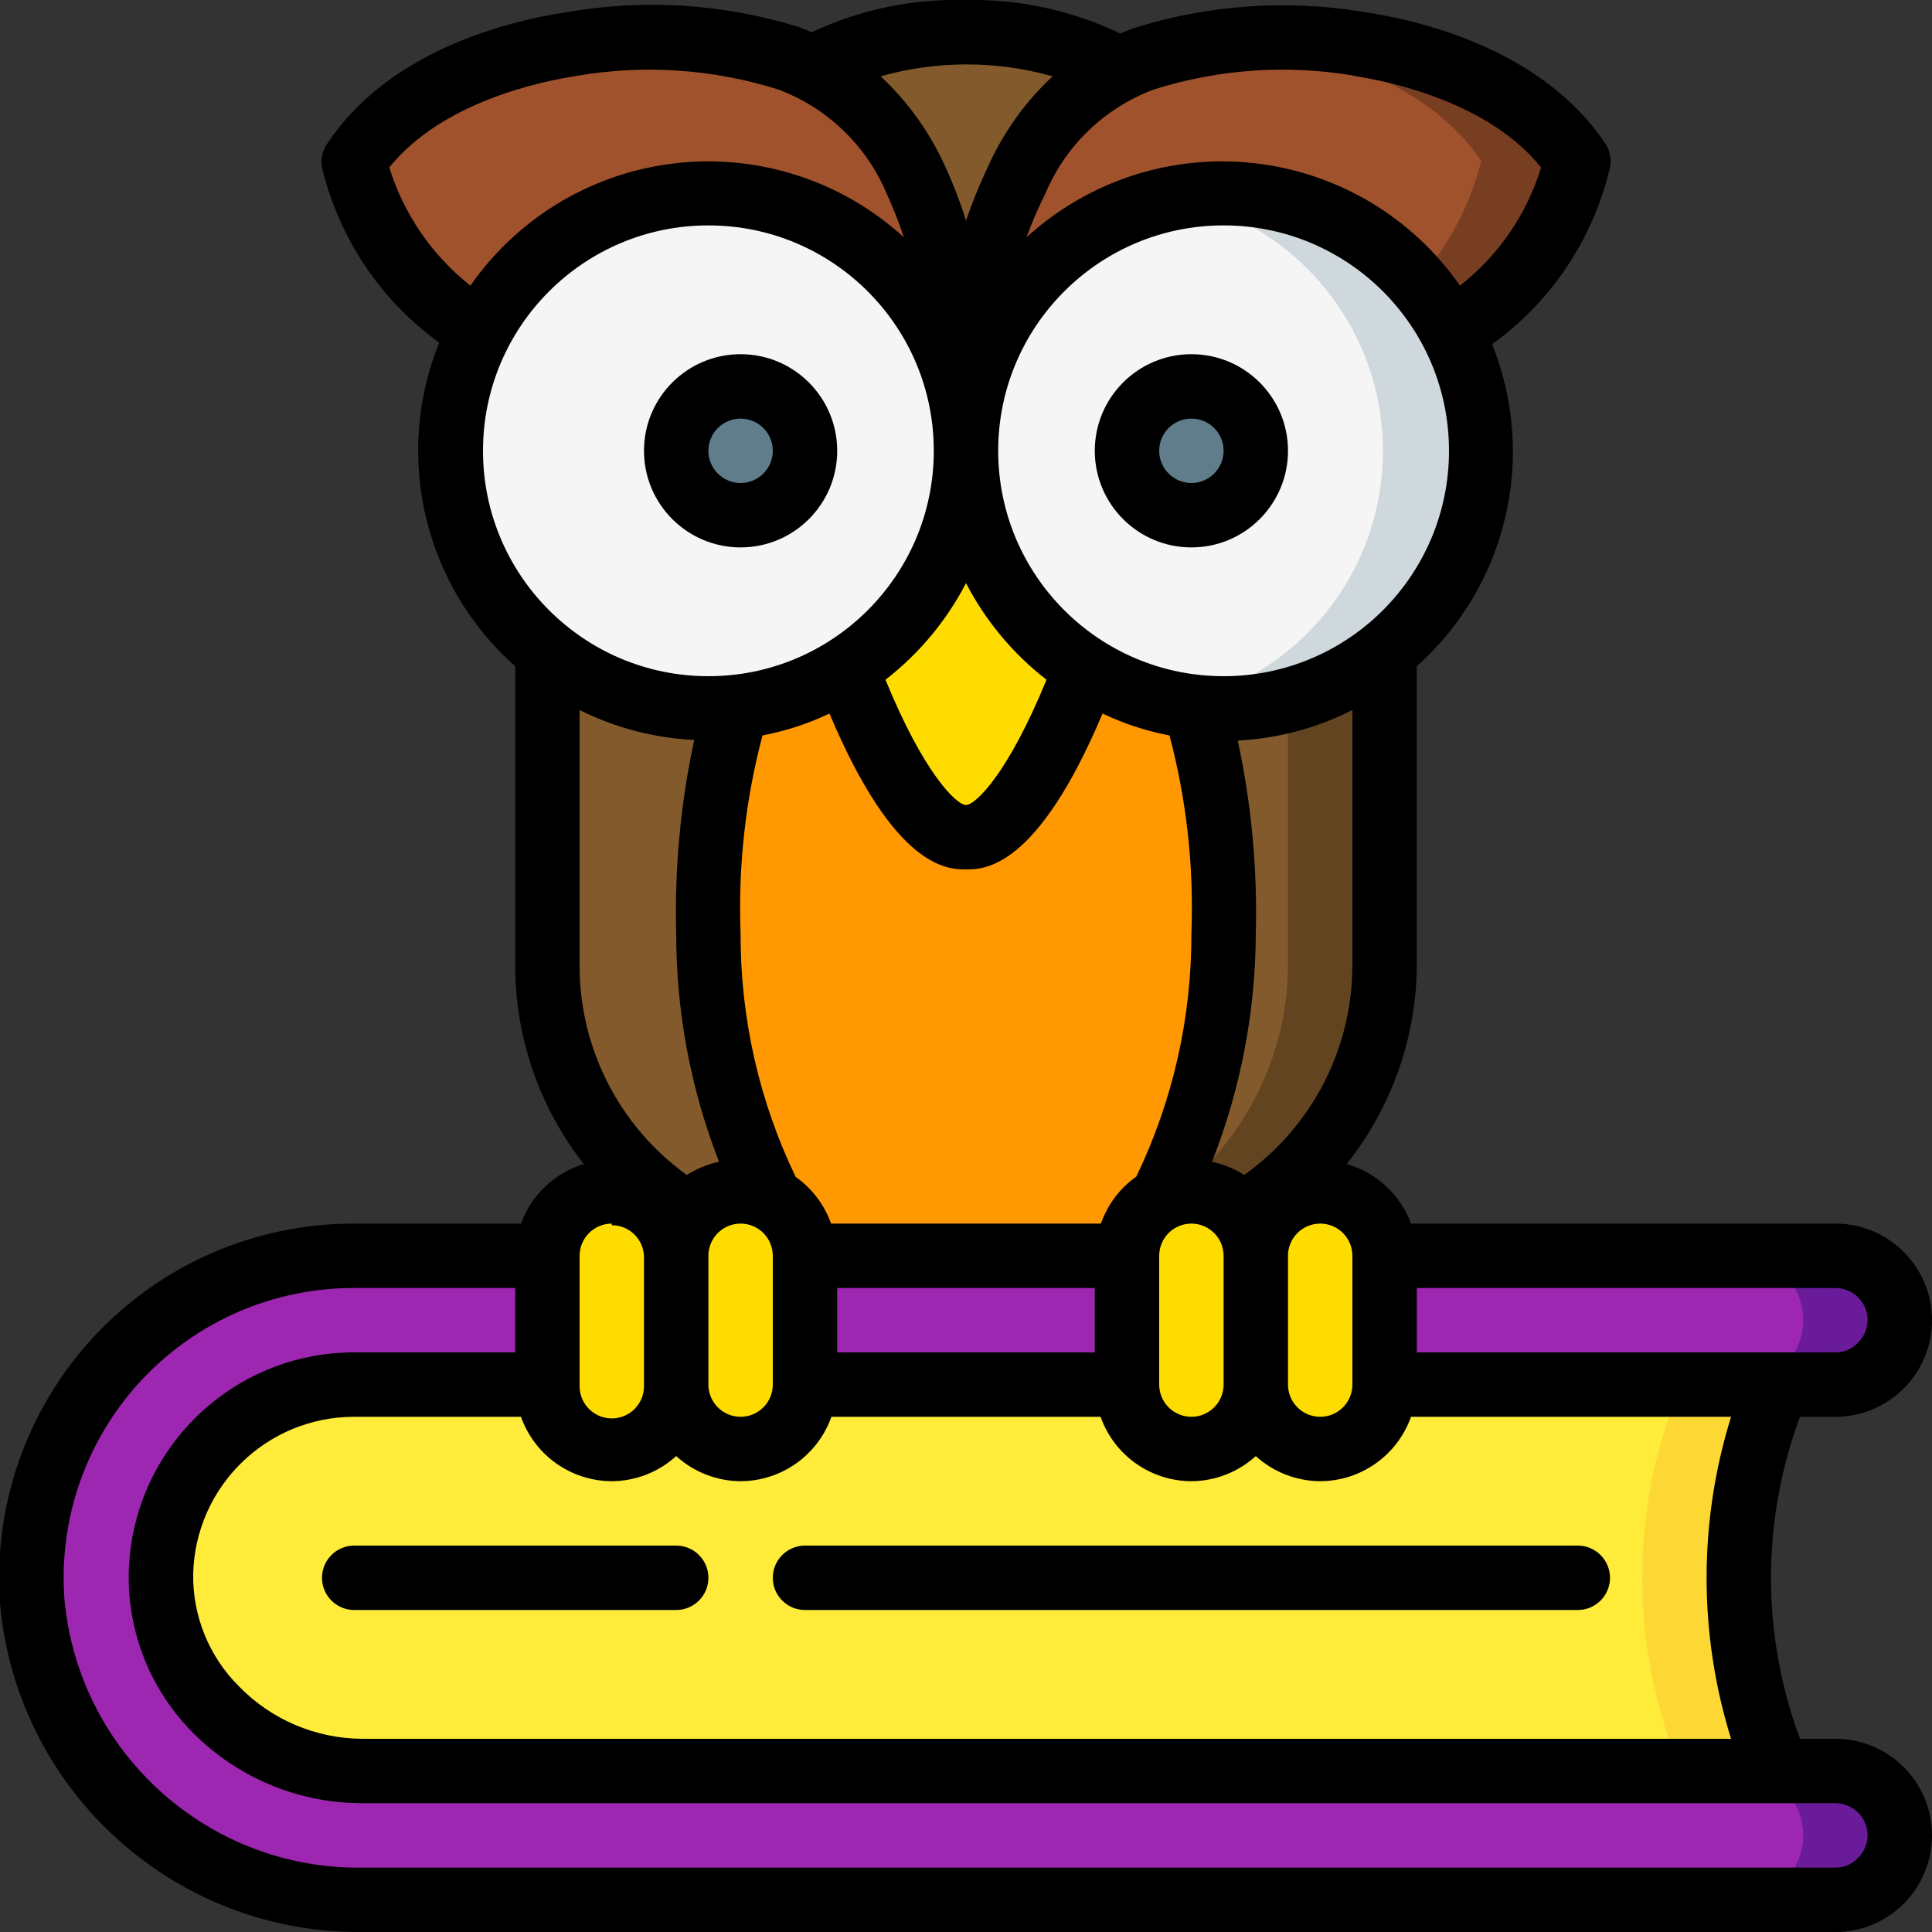 <svg height="512" viewBox="0 0 60 60" width="512" xmlns="http://www.w3.org/2000/svg"><rect x="0" y="0" width="60" height="60" fill="#333333" stroke="none"/><g id="Page-1" fill="none" fill-rule="evenodd"><g id="043---Owl-Book" fill-rule="nonzero" transform="translate(-1 -1)"><g id="Icons" transform="translate(1 1)"><path id="Shape" d="m59 57c0 1.105-.895 2-2 2h-45.69c-5.337.084-9.834-3.964-10.31-9.28-.2-2.775.764-5.507 2.662-7.541 1.898-2.034 4.557-3.186 7.338-3.179h6v4h-6c-3.252-.001-5.913 2.589-6 5.84.028 3.426 2.824 6.182 6.25 6.16h45.75c1.105 0 2 .895 2 2z" fill="#9d27b0"/><path id="Shape" d="m57 55h-3c1.105 0 2 .895 2 2s-.895 2-2 2h3c1.105 0 2-.895 2-2s-.895-2-2-2z" fill="#6a1b9a"/><path id="Shape" d="m59 41c0 1.105-.895 2-2 2h-14v-4h14c1.105 0 2 .895 2 2z" fill="#9d27b0"/><path id="Shape" d="m57 39h-3c1.105 0 2 .895 2 2s-.895 2-2 2h3c1.105 0 2-.895 2-2s-.895-2-2-2z" fill="#6a1b9a"/><path id="Shape" d="m54 49c-.024 2.063.389 4.108 1.21 6h-44c-3.41 0-6.183-2.75-6.21-6.16.087-3.251 2.748-5.841 6-5.84h6c0 1.105.895 2 2 2s2-.895 2-2c0 1.105.895 2 2 2s2-.895 2-2h10c0 1.105.895 2 2 2s2-.895 2-2c0 1.105.895 2 2 2s2-.895 2-2l12.21-0c-.821 1.892-1.234 3.937-1.21 6z" fill="#ffeb3a"/><path id="Shape" d="m55.21 43h-3c-1.613 3.837-1.613 8.163 0 12h3c-1.613-3.837-1.613-8.163 0-12z" fill="#fdd834"/><path id="Shape" d="m30 13.9v.1c.028 4.079-3.018 7.526-7.07 8-.31 0-.62.05-.93.05-4.364-.006-7.918-3.507-7.988-7.87-.071-4.363 3.368-7.978 7.729-8.125 4.361-.147 8.036 3.228 8.259 7.585z" fill="#f5f5f5"/><path id="Shape" d="m46 14c0 4.418-3.582 8-8 8-.31 0-.62 0-.93-.05-4.033-.472-7.072-3.89-7.07-7.95v-.1c0-.1 0-.21 0-.31.113-4.418 3.787-7.908 8.205-7.795s7.908 3.787 7.795 8.205z" fill="#f5f5f5"/><path id="Shape" d="m45.07 10.26c-1.386-2.62-4.106-4.259-7.07-4.26-.517-.001-1.033.049-1.54.15 3.755.723 6.474 4.001 6.488 7.825.015 3.824-2.679 7.123-6.428 7.875.181.044.365.077.55.1.31 0 .62.05.93.05 2.805-.001 5.404-1.47 6.851-3.873 1.447-2.403 1.53-5.388.219-7.867z" fill="#cfd8dc"/><circle id="Oval" cx="23" cy="14" fill="#607d8b" r="2"/><circle id="Oval" cx="37" cy="14" fill="#607d8b" r="2"/><path id="Shape" d="m23.93 37.23c-.286-.153-.606-.232-.93-.23-.607 0-1.181.276-1.56.75-2.748-1.615-4.437-4.563-4.44-7.75v-9.76c1.418 1.138 3.182 1.759 5 1.76.31 0 .62 0 .93-.05-.742 2.272-1.058 4.663-.93 7.05-.009 2.857.652 5.675 1.93 8.23z" fill="#825a2c"/><path id="Shape" d="m43 20.24v9.76c-.003 3.187-1.692 6.135-4.44 7.75l-.15-.16c-.618-.618-1.565-.764-2.34-.36 1.278-2.555 1.939-5.373 1.93-8.23.122-2.371-.194-4.743-.93-7 .31 0 .62.05.93.05 1.824-.016 3.588-.654 5-1.81z" fill="#825a2c"/><path id="Shape" d="m40 21.74v8.26c-.019 2.731-1.277 5.307-3.42 7 .14-.016.28-.016.42 0 .53.002 1.037.214 1.41.59l.15.16c2.748-1.615 4.437-4.563 4.44-7.75v-9.76c-.88.71-1.904 1.222-3 1.5z" fill="#624421"/><path id="Shape" d="m30 13.59c-.186-3.594-2.748-6.622-6.262-7.399s-7.114.888-8.798 4.069c-1.98-1.137-3.405-3.04-3.94-5.26 1.46-2.19 4.31-3.26 6.8-3.64 2.236-.371 4.528-.21 6.69.47.268.089.529.2.78.33 1.406.757 2.521 1.96 3.17 3.42 1.074 2.532 1.605 5.26 1.56 8.01z" fill="#a0522d"/><path id="Shape" d="m49 5c-.532 2.218-1.953 4.12-3.93 5.26-1.679-3.191-5.285-4.864-8.806-4.086-3.521.778-6.086 3.815-6.264 7.416-.047-2.746.481-5.471 1.55-8 .649-1.46 1.764-2.663 3.17-3.42.251-.13.512-.241.78-.33 2.162-.68 4.454-.841 6.69-.47 2.5.37 5.35 1.44 6.81 3.63z" fill="#a0522d"/><path id="Shape" d="m42.2 1.36c-1.294-.196-2.607-.233-3.91-.11.3 0 .61.06.91.11 2.49.38 5.34 1.45 6.8 3.64-.349 1.395-1.036 2.683-2 3.75.413.458.769.965 1.06 1.51 1.98-1.137 3.405-3.04 3.94-5.26-1.46-2.19-4.31-3.26-6.8-3.64z" fill="#783e22"/><path id="Shape" d="m34.73 2.16c-1.406.757-2.521 1.96-3.17 3.42-1.069 2.529-1.597 5.254-1.55 8v.31c0-.1 0-.21 0-.31.047-2.746-.481-5.471-1.55-8-.649-1.46-1.764-2.663-3.17-3.42 1.434-.81 3.063-1.212 4.71-1.16 1.653-.055 3.29.346 4.73 1.16z" fill="#825a2c"/><path id="Shape" d="m21 39v4c0 1.105-.895 2-2 2s-2-.895-2-2v-4c0-1.105.895-2 2-2s2 .895 2 2z" fill="#ffdc00"/><path id="Shape" d="m25 38.94v4.06c0 1.105-.895 2-2 2s-2-.895-2-2v-4c0-.455.156-.895.44-1.25.379-.474.953-.75 1.56-.75.324-.002.644.077.93.23.178.094.34.215.48.36.361.359.572.841.59 1.35z" fill="#ffdc00"/><path id="Rectangle-path" d="m25 39h10v4h-10z" fill="#9d27b0"/><g fill="#ffdc00"><path id="Shape" d="m39 39v4c0 1.105-.895 2-2 2s-2-.895-2-2v-4.06c.022-.721.431-1.375 1.07-1.71.775-.404 1.722-.258 2.34.36l.15.16c.284.355.44.795.44 1.25z"/><path id="Shape" d="m43 39v4c0 1.105-.895 2-2 2s-2-.895-2-2v-4c0-1.105.895-2 2-2s2 .895 2 2z"/><path id="Shape" d="m33.72 20.76c-.61 1.61-2.16 5.24-3.72 5.24s-3.11-3.63-3.72-5.24c2.317-1.467 3.72-4.018 3.72-6.76-0 2.742 1.403 5.293 3.72 6.76z"/></g><path id="Shape" d="m38 29c.009 2.857-.652 5.675-1.93 8.23-.639.335-1.048.989-1.07 1.71-.332.04-.666.06-1 .06h-8c-.334 0-.668-.02-1-.06-.018-.509-.229-.991-.59-1.35-.14-.145-.302-.266-.48-.36-1.278-2.555-1.939-5.373-1.93-8.23-.122-2.371.194-4.743.93-7 1.191-.142 2.336-.549 3.35-1.19.61 1.56 2.16 5.19 3.72 5.19s3.11-3.63 3.72-5.24c1.01.659 2.155 1.082 3.35 1.24.736 2.257 1.052 4.629.93 7z" fill="#ff9801"/></g><g id="Icons_copy" fill="#000"><path id="Shape" d="m56.9 45h1.1c1.657 0 3-1.343 3-3s-1.343-3-3-3h-13.18c-.332-.901-1.076-1.589-2-1.85 1.394-1.749 2.161-3.914 2.18-6.15v-9.31c2.808-2.508 3.743-6.506 2.34-10 1.843-1.328 3.143-3.278 3.66-5.49.051-.26-.003-.53-.15-.75-1.91-2.84-5.52-3.78-7.5-4.08-2.394-.396-4.847-.222-7.16.51l-.4.16c-1.493-.716-3.134-1.073-4.79-1.04-1.653-.045-3.293.297-4.79 1l-.4-.16c-2.316-.718-4.77-.879-7.16-.47-2 .3-5.59 1.24-7.48 4.08-.154.217-.216.487-.17.75.523 2.19 1.815 4.121 3.64 5.44-1.422 3.512-.477 7.539 2.36 10.05v9.31c.004 2.23.754 4.395 2.13 6.15-.905.275-1.628.96-1.95 1.85h-5.18c-3.06-.008-5.984 1.259-8.071 3.496s-3.148 5.242-2.929 8.294c.513 5.841 5.447 10.295 11.31 10.21h45.69c1.657 0 3-1.343 3-3s-1.343-3-3-3h-1.1c-1.2-3.225-1.2-6.775 0-10zm2.1-3c-.004.269-.115.525-.31.71-.179.189-.43.294-.69.29h-13v-2h13c.552 0 1 .448 1 1zm-16 2c0 .552-.448 1-1 1s-1-.448-1-1v-4c0-.552.448-1 1-1s1 .448 1 1zm-16-1v-2h8v2zm-4-3c0-.552.448-1 1-1s1 .448 1 1v4c0 .552-.448 1-1 1s-1-.448-1-1zm3.76-16.84c2.04 4.84 3.68 4.84 4.24 4.84s2.2 0 4.24-4.84c.662.314 1.361.543 2.08.68.532 2.008.761 4.084.68 6.16.007 2.61-.578 5.188-1.71 7.54-.51.36-.894.871-1.1 1.46h-8.38c-.208-.586-.592-1.092-1.1-1.45-1.134-2.355-1.718-4.936-1.71-7.55-.081-2.076.148-4.152.68-6.16.719-.137 1.418-.366 2.08-.68zm1.74-1.05c1.041-.807 1.894-1.831 2.5-3 .606 1.169 1.459 2.193 2.5 3-1.18 2.89-2.2 3.89-2.5 3.89s-1.32-1-2.5-3.89zm8.5 17.89c0-.552.448-1 1-1s1 .448 1 1v4c0 .552-.448 1-1 1s-1-.448-1-1zm6-9c-.009 2.578-1.26 4.995-3.36 6.49-.306-.196-.645-.335-1-.41.889-2.255 1.35-4.656 1.36-7.08.053-2.015-.135-4.029-.56-6 1.24-.065 2.453-.388 3.56-.95zm-4-9c-3.866 0-7-3.134-7-7s3.134-7 7-7 7 3.134 7 7-3.134 7-7 7zm4-18.65c1.26.19 4.25.85 5.86 2.85-.443 1.453-1.323 2.735-2.52 3.67-1.482-2.129-3.811-3.515-6.39-3.803-2.578-.287-5.156.552-7.07 2.303.17-.468.367-.925.59-1.37.63-1.49 1.845-2.654 3.36-3.22 2.01-.635 4.142-.782 6.22-.43zm-12-.35c.909-.002 1.815.123 2.69.37-.846.787-1.526 1.736-2 2.79-.262.55-.492 1.114-.69 1.69-.18-.577-.397-1.141-.65-1.69-.476-1.053-1.156-2.001-2-2.79.862-.244 1.754-.368 2.65-.37zm-17.91 3.2c1.61-2 4.6-2.66 5.86-2.85 2.078-.352 4.21-.205 6.22.43 1.515.566 2.73 1.73 3.36 3.22.206.446.386.903.54 1.37-1.915-1.751-4.492-2.59-7.07-2.303-2.578.287-4.908 1.673-6.39 3.803-1.193-.94-2.071-2.22-2.52-3.67zm2.91 8.8c0-3.866 3.134-7 7-7s7 3.134 7 7-3.134 7-7 7-7-3.134-7-7zm3 8.05c1.109.555 2.322.871 3.56.93-.426 1.977-.614 3.998-.56 6.02 0 2.422.451 4.823 1.33 7.08-.355.075-.694.214-1 .41-2.089-1.502-3.328-3.917-3.33-6.49zm1 16c.552 0 1 .448 1 1v4c0 .552-.448 1-1 1s-1-.448-1-1v-4.05c0-.552.448-1 1-1zm39 18.95c-.004.269-.115.525-.31.71-.179.189-.43.294-.69.29h-45.69c-4.814.093-8.88-3.554-9.31-8.35-.181-2.497.687-4.957 2.395-6.788 1.708-1.831 4.101-2.868 6.605-2.862h5v2h-5c-3.797-.001-6.902 3.024-7 6.82-.046 1.87.677 3.678 2 5 1.39 1.397 3.28 2.181 5.25 2.18h45.75c.552 0 1 .448 1 1zm-46.75-3c-1.444-.007-2.824-.595-3.83-1.63-.93-.925-1.443-2.189-1.42-3.5.07-2.711 2.289-4.871 5-4.87h5.18c.423 1.196 1.552 1.996 2.82 2 .74-.004 1.452-.282 2-.78.548.498 1.26.776 2 .78 1.268-.004 2.397-.804 2.82-2h8.36c.423 1.196 1.552 1.996 2.82 2 .74-.004 1.452-.282 2-.78.548.498 1.26.776 2 .78 1.268-.004 2.397-.804 2.82-2l9.94-0c-1.013 3.256-1.013 6.744 0 10z"/><path id="Shape" d="m50 49h-24c-.552 0-1 .448-1 1s.448 1 1 1h24c.552 0 1-.448 1-1s-.448-1-1-1z"/><path id="Shape" d="m22 49h-10c-.552 0-1 .448-1 1s.448 1 1 1h10c.552 0 1-.448 1-1s-.448-1-1-1z"/><path id="Shape" d="m24 18c1.657 0 3-1.343 3-3s-1.343-3-3-3-3 1.343-3 3 1.343 3 3 3zm0-4c.552 0 1 .448 1 1s-.448 1-1 1-1-.448-1-1 .448-1 1-1z"/><path id="Shape" d="m38 12c-1.657 0-3 1.343-3 3s1.343 3 3 3 3-1.343 3-3-1.343-3-3-3zm0 4c-.552 0-1-.448-1-1s.448-1 1-1 1 .448 1 1-.448 1-1 1z"/></g></g></g></svg>